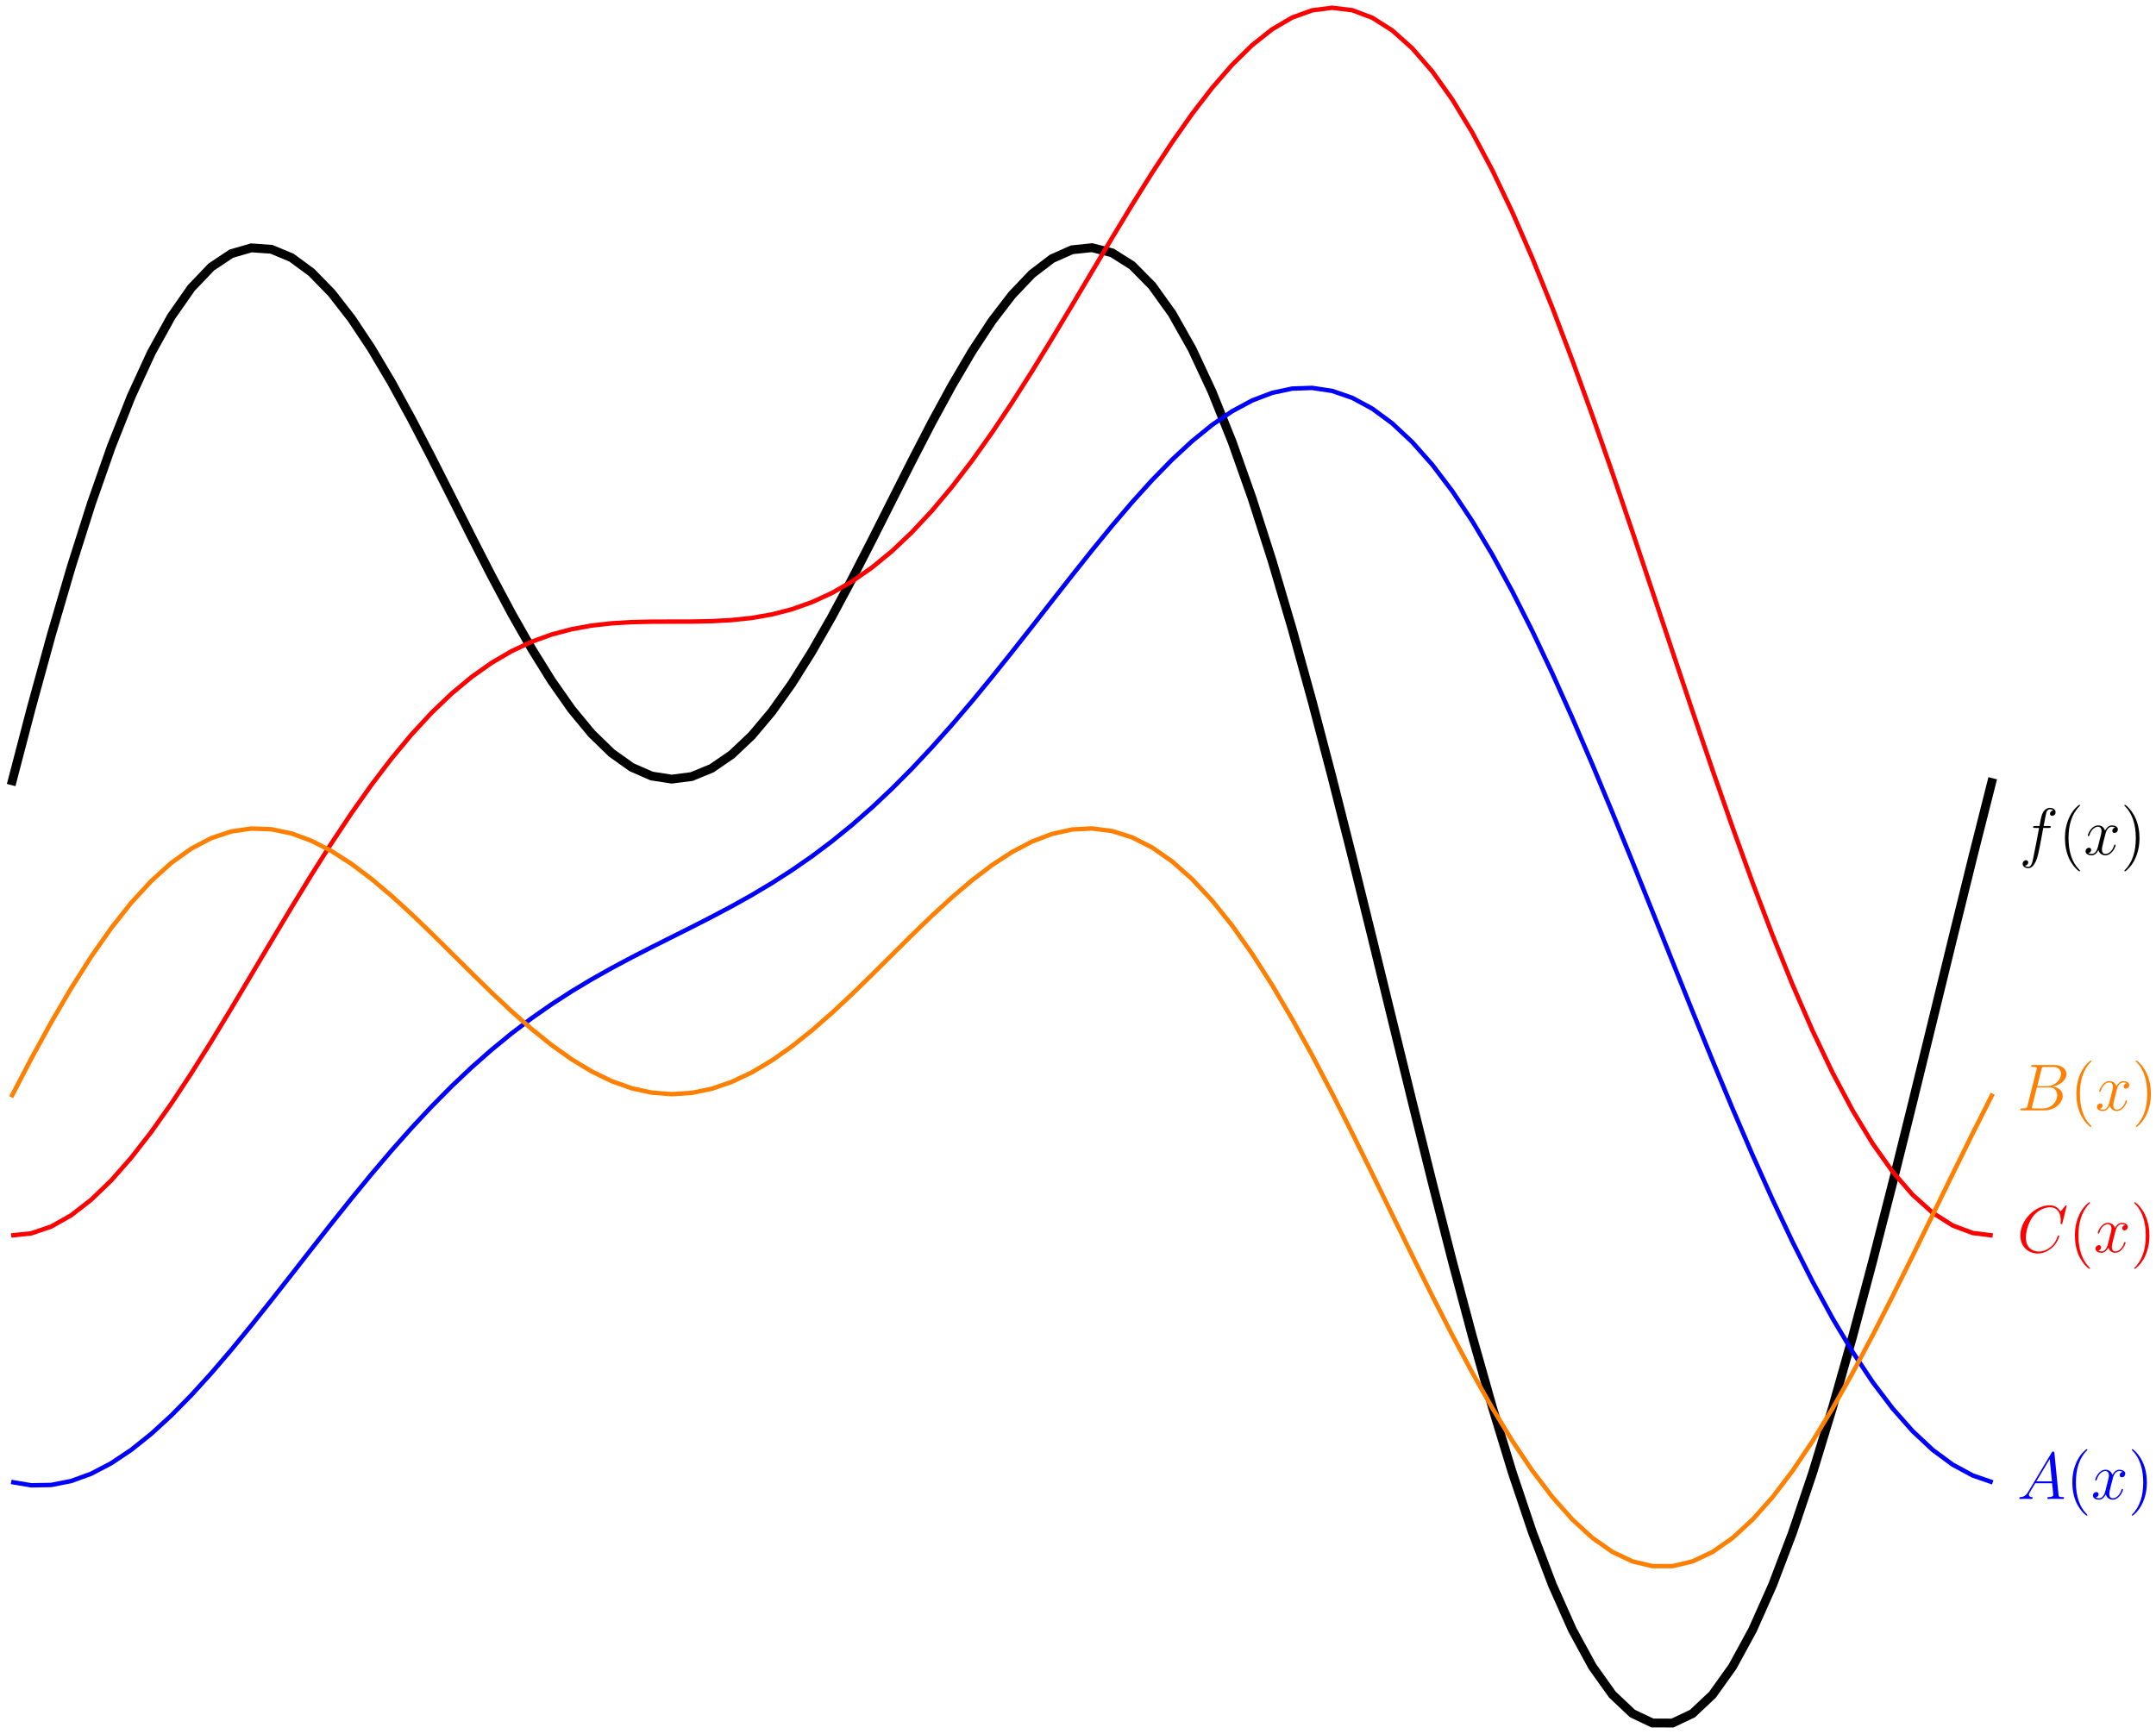 <?xml version="1.0" encoding="UTF-8"?>
<svg xmlns="http://www.w3.org/2000/svg" xmlns:xlink="http://www.w3.org/1999/xlink" width="387.92pt" height="312.08pt" viewBox="0 0 387.92 312.08" version="1.1">
<defs>
<g>
<symbol overflow="visible" id="glyph0-0">
<path style="stroke:none;" d=""/>
</symbol>
<symbol overflow="visible" id="glyph0-1">
<path style="stroke:none;" d="M 5.328 -4.812 C 5.562 -4.812 5.672 -4.812 5.672 -5.031 C 5.672 -5.156 5.562 -5.156 5.359 -5.156 L 4.391 -5.156 C 4.609 -6.391 4.781 -7.234 4.875 -7.609 C 4.953 -7.906 5.203 -8.172 5.516 -8.172 C 5.766 -8.172 6.016 -8.062 6.125 -7.953 C 5.672 -7.906 5.516 -7.562 5.516 -7.359 C 5.516 -7.125 5.703 -6.984 5.922 -6.984 C 6.172 -6.984 6.531 -7.188 6.531 -7.641 C 6.531 -8.141 6.031 -8.422 5.5 -8.422 C 4.984 -8.422 4.484 -8.031 4.25 -7.562 C 4.031 -7.141 3.906 -6.719 3.641 -5.156 L 2.828 -5.156 C 2.609 -5.156 2.484 -5.156 2.484 -4.938 C 2.484 -4.812 2.562 -4.812 2.797 -4.812 L 3.562 -4.812 C 3.344 -3.688 2.859 -0.984 2.578 0.281 C 2.375 1.328 2.203 2.203 1.609 2.203 C 1.562 2.203 1.219 2.203 1 1.969 C 1.609 1.922 1.609 1.406 1.609 1.391 C 1.609 1.141 1.438 1 1.203 1 C 0.969 1 0.609 1.203 0.609 1.656 C 0.609 2.172 1.141 2.438 1.609 2.438 C 2.828 2.438 3.328 0.25 3.453 -0.344 C 3.672 -1.266 4.25 -4.453 4.312 -4.812 Z M 5.328 -4.812 "/>
</symbol>
<symbol overflow="visible" id="glyph0-2">
<path style="stroke:none;" d="M 5.672 -4.875 C 5.281 -4.812 5.141 -4.516 5.141 -4.297 C 5.141 -4 5.359 -3.906 5.531 -3.906 C 5.891 -3.906 6.141 -4.219 6.141 -4.547 C 6.141 -5.047 5.562 -5.266 5.062 -5.266 C 4.344 -5.266 3.938 -4.547 3.828 -4.328 C 3.547 -5.219 2.812 -5.266 2.594 -5.266 C 1.375 -5.266 0.734 -3.703 0.734 -3.438 C 0.734 -3.391 0.781 -3.328 0.859 -3.328 C 0.953 -3.328 0.984 -3.406 1 -3.453 C 1.406 -4.781 2.219 -5.031 2.562 -5.031 C 3.094 -5.031 3.203 -4.531 3.203 -4.25 C 3.203 -3.984 3.125 -3.703 2.984 -3.125 L 2.578 -1.5 C 2.406 -0.781 2.062 -0.125 1.422 -0.125 C 1.359 -0.125 1.062 -0.125 0.812 -0.281 C 1.25 -0.359 1.344 -0.719 1.344 -0.859 C 1.344 -1.094 1.156 -1.25 0.938 -1.25 C 0.641 -1.25 0.328 -0.984 0.328 -0.609 C 0.328 -0.109 0.891 0.125 1.406 0.125 C 1.984 0.125 2.391 -0.328 2.641 -0.828 C 2.828 -0.125 3.438 0.125 3.875 0.125 C 5.094 0.125 5.734 -1.453 5.734 -1.703 C 5.734 -1.766 5.688 -1.812 5.625 -1.812 C 5.516 -1.812 5.5 -1.75 5.469 -1.656 C 5.141 -0.609 4.453 -0.125 3.906 -0.125 C 3.484 -0.125 3.266 -0.438 3.266 -0.922 C 3.266 -1.188 3.312 -1.375 3.5 -2.156 L 3.922 -3.797 C 4.094 -4.5 4.5 -5.031 5.062 -5.031 C 5.078 -5.031 5.422 -5.031 5.672 -4.875 Z M 5.672 -4.875 "/>
</symbol>
<symbol overflow="visible" id="glyph0-3">
<path style="stroke:none;" d="M 8.922 -8.312 C 8.922 -8.422 8.844 -8.422 8.828 -8.422 C 8.797 -8.422 8.75 -8.422 8.656 -8.297 L 7.828 -7.297 C 7.406 -8.016 6.75 -8.422 5.859 -8.422 C 3.281 -8.422 0.594 -5.797 0.594 -2.984 C 0.594 -0.984 2 0.25 3.734 0.25 C 4.703 0.25 5.531 -0.156 6.234 -0.734 C 7.266 -1.609 7.578 -2.766 7.578 -2.875 C 7.578 -2.969 7.484 -2.969 7.453 -2.969 C 7.344 -2.969 7.328 -2.906 7.297 -2.859 C 6.75 -0.984 5.141 -0.094 3.938 -0.094 C 2.672 -0.094 1.578 -0.906 1.578 -2.609 C 1.578 -2.984 1.703 -5.062 3.047 -6.641 C 3.703 -7.406 4.828 -8.062 5.969 -8.062 C 7.281 -8.062 7.859 -6.984 7.859 -5.766 C 7.859 -5.453 7.828 -5.188 7.828 -5.141 C 7.828 -5.031 7.953 -5.031 7.984 -5.031 C 8.109 -5.031 8.125 -5.047 8.172 -5.266 Z M 8.922 -8.312 "/>
</symbol>
<symbol overflow="visible" id="glyph0-4">
<path style="stroke:none;" d="M 2.031 -1.328 C 1.609 -0.625 1.203 -0.375 0.641 -0.344 C 0.5 -0.328 0.406 -0.328 0.406 -0.125 C 0.406 -0.047 0.469 0 0.547 0 C 0.766 0 1.297 -0.031 1.516 -0.031 C 1.859 -0.031 2.25 0 2.578 0 C 2.656 0 2.797 0 2.797 -0.234 C 2.797 -0.328 2.703 -0.344 2.625 -0.344 C 2.359 -0.375 2.125 -0.469 2.125 -0.75 C 2.125 -0.922 2.203 -1.047 2.359 -1.312 L 3.266 -2.828 L 6.312 -2.828 C 6.328 -2.719 6.328 -2.625 6.328 -2.516 C 6.375 -2.203 6.516 -0.953 6.516 -0.734 C 6.516 -0.375 5.906 -0.344 5.719 -0.344 C 5.578 -0.344 5.453 -0.344 5.453 -0.125 C 5.453 0 5.562 0 5.625 0 C 5.828 0 6.078 -0.031 6.281 -0.031 L 6.953 -0.031 C 7.688 -0.031 8.219 0 8.219 0 C 8.312 0 8.438 0 8.438 -0.234 C 8.438 -0.344 8.328 -0.344 8.156 -0.344 C 7.5 -0.344 7.484 -0.453 7.453 -0.812 L 6.719 -8.266 C 6.688 -8.516 6.641 -8.531 6.516 -8.531 C 6.391 -8.531 6.328 -8.516 6.219 -8.328 Z M 3.469 -3.172 L 5.875 -7.188 L 6.281 -3.172 Z M 3.469 -3.172 "/>
</symbol>
<symbol overflow="visible" id="glyph0-5">
<path style="stroke:none;" d="M 4.375 -7.344 C 4.484 -7.797 4.531 -7.812 5 -7.812 L 6.547 -7.812 C 7.906 -7.812 7.906 -6.672 7.906 -6.562 C 7.906 -5.594 6.938 -4.359 5.359 -4.359 L 3.641 -4.359 Z M 6.391 -4.266 C 7.703 -4.5 8.875 -5.422 8.875 -6.516 C 8.875 -7.453 8.062 -8.156 6.703 -8.156 L 2.875 -8.156 C 2.641 -8.156 2.531 -8.156 2.531 -7.938 C 2.531 -7.812 2.641 -7.812 2.828 -7.812 C 3.547 -7.812 3.547 -7.719 3.547 -7.594 C 3.547 -7.562 3.547 -7.5 3.5 -7.312 L 1.891 -0.891 C 1.781 -0.469 1.75 -0.344 0.922 -0.344 C 0.688 -0.344 0.578 -0.344 0.578 -0.125 C 0.578 0 0.641 0 0.891 0 L 4.984 0 C 6.812 0 8.219 -1.391 8.219 -2.594 C 8.219 -3.578 7.359 -4.172 6.391 -4.266 Z M 4.703 -0.344 L 3.078 -0.344 C 2.922 -0.344 2.891 -0.344 2.828 -0.359 C 2.688 -0.375 2.672 -0.391 2.672 -0.484 C 2.672 -0.578 2.703 -0.641 2.719 -0.75 L 3.562 -4.125 L 5.812 -4.125 C 7.219 -4.125 7.219 -2.812 7.219 -2.719 C 7.219 -1.562 6.188 -0.344 4.703 -0.344 Z M 4.703 -0.344 "/>
</symbol>
<symbol overflow="visible" id="glyph1-0">
<path style="stroke:none;" d=""/>
</symbol>
<symbol overflow="visible" id="glyph1-1">
<path style="stroke:none;" d="M 3.891 2.906 C 3.891 2.875 3.891 2.844 3.688 2.641 C 2.484 1.438 1.812 -0.531 1.812 -2.969 C 1.812 -5.297 2.375 -7.297 3.766 -8.703 C 3.891 -8.812 3.891 -8.828 3.891 -8.875 C 3.891 -8.938 3.828 -8.969 3.781 -8.969 C 3.625 -8.969 2.641 -8.109 2.062 -6.938 C 1.453 -5.719 1.172 -4.453 1.172 -2.969 C 1.172 -1.906 1.344 -0.484 1.953 0.781 C 2.672 2.219 3.641 3 3.781 3 C 3.828 3 3.891 2.969 3.891 2.906 Z M 3.891 2.906 "/>
</symbol>
<symbol overflow="visible" id="glyph1-2">
<path style="stroke:none;" d="M 3.375 -2.969 C 3.375 -3.891 3.25 -5.359 2.578 -6.75 C 1.875 -8.188 0.891 -8.969 0.766 -8.969 C 0.719 -8.969 0.656 -8.938 0.656 -8.875 C 0.656 -8.828 0.656 -8.812 0.859 -8.609 C 2.062 -7.406 2.719 -5.422 2.719 -2.984 C 2.719 -0.672 2.156 1.328 0.781 2.734 C 0.656 2.844 0.656 2.875 0.656 2.906 C 0.656 2.969 0.719 3 0.766 3 C 0.922 3 1.906 2.141 2.484 0.969 C 3.094 -0.25 3.375 -1.547 3.375 -2.969 Z M 3.375 -2.969 "/>
</symbol>
</g>
<clipPath id="clip1">
  <path d="M 0 22 L 382 22 L 382 312.078 L 0 312.078 Z M 0 22 "/>
</clipPath>
</defs>
<g id="surface1">
<g clip-path="url(#clip1)" clip-rule="nonzero">
<path style="fill:none;stroke-width:1.594;stroke-linecap:butt;stroke-linejoin:miter;stroke:rgb(0%,0%,0%);stroke-opacity:1;stroke-miterlimit:10;" d="M -208.067 -1.062 L -204.466 12.731 L -200.864 25.859 L -197.262 38.168 L -193.661 49.523 L -190.059 59.801 L -186.458 68.898 L -182.856 76.734 L -179.255 83.246 L -175.653 88.398 L -172.052 92.168 L -168.45 94.563 L -164.848 95.606 L -161.247 95.352 L -157.645 93.856 L -154.048 91.211 L -150.446 87.523 L -146.845 82.902 L -143.243 77.484 L -139.641 71.41 L -136.04 64.828 L -132.438 57.902 L -128.837 50.781 L -125.235 43.625 L -121.634 36.59 L -118.032 29.828 L -114.43 23.484 L -110.829 17.688 L -107.227 12.555 L -103.626 8.199 L -100.024 4.703 L -96.427 2.141 L -92.825 0.563 L -89.223 0.004 L -85.622 0.465 L -82.02 1.953 L -78.419 4.426 L -74.817 7.832 L -71.216 12.117 L -67.614 17.176 L -64.013 22.918 L -60.411 29.219 L -56.809 35.941 L -53.208 42.961 L -49.606 50.109 L -46.005 57.242 L -42.407 64.199 L -38.805 70.816 L -35.204 76.941 L -31.602 82.43 L -28.001 87.125 L -24.399 90.91 L -20.798 93.66 L -17.196 95.262 L -13.595 95.637 L -9.993 94.719 L -6.391 92.449 L -2.79 88.805 L 0.812 83.785 L 4.413 77.398 L 8.015 69.684 L 11.616 60.699 L 15.214 50.527 L 18.816 39.27 L 22.417 27.043 L 26.019 13.984 L 29.62 0.246 L 33.222 -14.008 L 36.823 -28.605 L 40.425 -43.363 L 44.027 -58.094 L 47.628 -72.609 L 51.23 -86.719 L 54.831 -100.238 L 58.433 -112.988 L 62.034 -124.797 L 65.636 -135.512 L 69.234 -144.984 L 72.835 -153.078 L 76.437 -159.691 L 80.038 -164.738 L 83.64 -168.141 L 87.241 -169.855 L 90.843 -169.863 L 94.445 -168.156 L 98.046 -164.766 L 101.648 -159.726 L 105.249 -153.121 L 108.851 -145.039 L 112.452 -135.574 L 116.054 -124.871 L 119.655 -113.066 L 123.257 -100.324 L 126.855 -86.805 L 130.456 -72.699 L 134.058 -58.187 L 137.659 -43.457 L 141.261 -28.699 L 144.863 -14.098 L 148.464 0.16 " transform="matrix(1,0,0,-1,210.075,140.211)"/>
</g>
<g style="fill:rgb(0%,0%,0%);fill-opacity:1;">
  <use xlink:href="#glyph0-1" x="363.321" y="153.8"/>
</g>
<g style="fill:rgb(0%,0%,0%);fill-opacity:1;">
  <use xlink:href="#glyph1-1" x="370.367" y="153.8"/>
</g>
<g style="fill:rgb(0%,0%,0%);fill-opacity:1;">
  <use xlink:href="#glyph0-2" x="374.919" y="153.8"/>
</g>
<g style="fill:rgb(0%,0%,0%);fill-opacity:1;">
  <use xlink:href="#glyph1-2" x="381.572" y="153.8"/>
</g>
<path style="fill:none;stroke-width:0.797;stroke-linecap:butt;stroke-linejoin:miter;stroke:rgb(100%,0%,0%);stroke-opacity:1;stroke-miterlimit:10;" d="M -208.067 -82.117 L -204.466 -81.742 L -200.864 -80.516 L -197.262 -78.477 L -193.661 -75.684 L -190.059 -72.207 L -186.458 -68.113 L -182.856 -63.48 L -179.255 -58.391 L -175.653 -52.934 L -172.052 -47.195 L -168.45 -41.254 L -164.848 -35.203 L -161.247 -29.137 L -157.645 -23.117 L -154.048 -17.234 L -150.446 -11.555 L -146.845 -6.133 L -143.243 -1.035 L -139.641 3.695 L -136.04 8.027 L -132.438 11.926 L -128.837 15.379 L -125.235 18.375 L -121.634 20.922 L -118.032 23.031 L -114.43 24.723 L -110.829 26.027 L -107.227 26.981 L -103.626 27.637 L -100.024 28.043 L -96.427 28.254 L -92.825 28.336 L -89.223 28.348 L -85.622 28.356 L -82.02 28.43 L -78.419 28.625 L -74.817 29.008 L -71.216 29.637 L -67.614 30.563 L -64.013 31.836 L -60.411 33.488 L -56.809 35.555 L -53.208 38.063 L -49.606 41.016 L -46.005 44.426 L -42.407 48.285 L -38.805 52.578 L -35.204 57.27 L -31.602 62.34 L -28.001 67.727 L -24.399 73.387 L -20.798 79.258 L -17.196 85.262 L -13.595 91.332 L -9.993 97.387 L -6.391 103.34 L -2.79 109.102 L 0.812 114.59 L 4.413 119.715 L 8.015 124.395 L 11.616 128.543 L 15.214 132.082 L 18.816 134.941 L 22.417 137.051 L 26.019 138.356 L 29.62 138.813 L 33.222 138.375 L 36.823 137.024 L 40.425 134.738 L 44.027 131.52 L 47.628 127.363 L 51.23 122.301 L 54.831 116.359 L 58.433 109.586 L 62.034 102.023 L 65.636 93.75 L 69.234 84.836 L 72.835 75.359 L 76.437 65.418 L 80.038 55.106 L 83.64 44.523 L 87.241 33.777 L 90.843 22.984 L 94.445 12.238 L 98.046 1.656 L 101.648 -8.66 L 105.249 -18.605 L 108.851 -28.082 L 112.452 -37 L 116.054 -45.281 L 119.655 -52.844 L 123.257 -59.625 L 126.855 -65.574 L 130.456 -70.641 L 134.058 -74.801 L 137.659 -78.031 L 141.261 -80.32 L 144.863 -81.676 L 148.464 -82.121 " transform="matrix(1,0,0,-1,210.075,140.211)"/>
<g style="fill:rgb(100%,0%,0%);fill-opacity:1;">
  <use xlink:href="#glyph0-3" x="362.922" y="225.321"/>
</g>
<g style="fill:rgb(100%,0%,0%);fill-opacity:1;">
  <use xlink:href="#glyph1-1" x="372.155" y="225.321"/>
</g>
<g style="fill:rgb(100%,0%,0%);fill-opacity:1;">
  <use xlink:href="#glyph0-2" x="376.708" y="225.321"/>
</g>
<g style="fill:rgb(100%,0%,0%);fill-opacity:1;">
  <use xlink:href="#glyph1-2" x="383.36" y="225.321"/>
</g>
<path style="fill:none;stroke-width:0.797;stroke-linecap:butt;stroke-linejoin:miter;stroke:rgb(0%,0%,100%);stroke-opacity:1;stroke-miterlimit:10;" d="M -208.067 -126.469 L -204.466 -127.078 L -200.864 -127.016 L -197.262 -126.305 L -193.661 -124.988 L -190.059 -123.102 L -186.458 -120.691 L -182.856 -117.809 L -179.255 -114.512 L -175.653 -110.852 L -172.052 -106.891 L -168.45 -102.684 L -164.848 -98.289 L -161.247 -93.769 L -157.645 -89.176 L -154.048 -84.566 L -150.446 -79.984 L -146.845 -75.477 L -143.243 -71.086 L -139.641 -66.848 L -136.04 -62.785 L -132.438 -58.93 L -128.837 -55.289 L -125.235 -51.879 L -121.634 -48.707 L -118.032 -45.758 L -114.43 -43.031 L -110.829 -40.516 L -107.227 -38.187 L -103.626 -36.027 L -100.024 -34 L -96.427 -32.082 L -92.825 -30.238 L -89.223 -28.43 L -85.622 -26.625 L -82.02 -24.785 L -78.419 -22.875 L -74.817 -20.863 L -71.216 -18.715 L -67.614 -16.402 L -64.013 -13.906 L -60.411 -11.199 L -56.809 -8.273 L -53.208 -5.121 L -49.606 -1.73 L -46.005 1.887 L -42.407 5.727 L -38.805 9.766 L -35.204 13.988 L -31.602 18.371 L -28.001 22.867 L -24.399 27.441 L -20.798 32.055 L -17.196 36.648 L -13.595 41.18 L -9.993 45.586 L -6.391 49.813 L -2.79 53.801 L 0.812 57.492 L 4.413 60.824 L 8.015 63.75 L 11.616 66.203 L 15.214 68.141 L 18.816 69.516 L 22.417 70.281 L 26.019 70.406 L 29.62 69.863 L 33.222 68.621 L 36.823 66.68 L 40.425 64.023 L 44.027 60.652 L 47.628 56.582 L 51.23 51.828 L 54.831 46.418 L 58.433 40.391 L 62.034 33.773 L 65.636 26.633 L 69.234 19.02 L 72.835 10.992 L 76.437 2.621 L 80.038 -6.019 L 83.64 -14.859 L 87.241 -23.82 L 90.843 -32.816 L 94.445 -41.777 L 98.046 -50.617 L 101.648 -59.262 L 105.249 -67.633 L 108.851 -75.664 L 112.452 -83.281 L 116.054 -90.426 L 119.655 -97.043 L 123.257 -103.074 L 126.855 -108.492 L 130.456 -113.25 L 134.058 -117.324 L 137.659 -120.699 L 141.261 -123.359 L 144.863 -125.305 L 148.464 -126.551 " transform="matrix(1,0,0,-1,210.075,140.211)"/>
<g style="fill:rgb(0%,0%,100%);fill-opacity:1;">
  <use xlink:href="#glyph0-4" x="362.922" y="269.75"/>
</g>
<g style="fill:rgb(0%,0%,100%);fill-opacity:1;">
  <use xlink:href="#glyph1-1" x="371.697" y="269.75"/>
</g>
<g style="fill:rgb(0%,0%,100%);fill-opacity:1;">
  <use xlink:href="#glyph0-2" x="376.249" y="269.75"/>
</g>
<g style="fill:rgb(0%,0%,100%);fill-opacity:1;">
  <use xlink:href="#glyph1-2" x="382.901" y="269.75"/>
</g>
<path style="fill:none;stroke-width:0.797;stroke-linecap:butt;stroke-linejoin:miter;stroke:rgb(100%,50%,0%);stroke-opacity:1;stroke-miterlimit:10;" d="M -208.067 -57.227 L -204.466 -50.328 L -200.864 -43.766 L -197.262 -37.609 L -193.661 -31.934 L -190.059 -26.793 L -186.458 -22.242 L -182.856 -18.328 L -179.255 -15.07 L -175.653 -12.496 L -172.052 -10.609 L -168.45 -9.414 L -164.848 -8.891 L -161.247 -9.019 L -157.645 -9.766 L -154.048 -11.086 L -150.446 -12.934 L -146.845 -15.242 L -143.243 -17.953 L -139.641 -20.988 L -136.04 -24.277 L -132.438 -27.742 L -128.837 -31.305 L -125.235 -34.883 L -121.634 -38.398 L -118.032 -41.781 L -114.43 -44.953 L -110.829 -47.852 L -107.227 -50.414 L -103.626 -52.594 L -100.024 -54.34 L -96.427 -55.625 L -92.825 -56.41 L -89.223 -56.691 L -85.622 -56.461 L -82.02 -55.719 L -78.419 -54.48 L -74.817 -52.777 L -71.216 -50.637 L -67.614 -48.105 L -64.013 -45.234 L -60.411 -42.086 L -56.809 -38.723 L -53.208 -35.215 L -49.606 -31.637 L -46.005 -28.07 L -42.407 -24.594 L -38.805 -21.285 L -35.204 -18.223 L -31.602 -15.476 L -28.001 -13.129 L -24.399 -11.238 L -20.798 -9.863 L -17.196 -9.062 L -13.595 -8.875 L -9.993 -9.336 L -6.391 -10.469 L -2.79 -12.293 L 0.812 -14.801 L 4.413 -17.992 L 8.015 -21.852 L 11.616 -26.344 L 15.214 -31.43 L 18.816 -37.059 L 22.417 -43.172 L 26.019 -49.699 L 29.62 -56.57 L 33.222 -63.699 L 36.823 -70.996 L 40.425 -78.375 L 44.027 -85.742 L 47.628 -92.996 L 51.23 -100.051 L 54.831 -106.812 L 58.433 -113.187 L 62.034 -119.094 L 65.636 -124.449 L 69.234 -129.184 L 72.835 -133.23 L 76.437 -136.539 L 80.038 -139.062 L 83.64 -140.766 L 87.241 -141.621 L 90.843 -141.625 L 94.445 -140.773 L 98.046 -139.078 L 101.648 -136.559 L 105.249 -133.254 L 108.851 -129.211 L 112.452 -124.48 L 116.054 -119.129 L 119.655 -113.227 L 123.257 -106.855 L 126.855 -100.098 L 130.456 -93.043 L 134.058 -85.785 L 137.659 -78.422 L 141.261 -71.043 L 144.863 -63.742 L 148.464 -56.613 " transform="matrix(1,0,0,-1,210.075,140.211)"/>
<g style="fill:rgb(100%,50%,0%);fill-opacity:1;">
  <use xlink:href="#glyph0-5" x="362.922" y="199.814"/>
</g>
<g style="fill:rgb(100%,50%,0%);fill-opacity:1;">
  <use xlink:href="#glyph1-1" x="372.418" y="199.814"/>
</g>
<g style="fill:rgb(100%,50%,0%);fill-opacity:1;">
  <use xlink:href="#glyph0-2" x="376.97" y="199.814"/>
</g>
<g style="fill:rgb(100%,50%,0%);fill-opacity:1;">
  <use xlink:href="#glyph1-2" x="383.622" y="199.814"/>
</g>
</g>
</svg>
